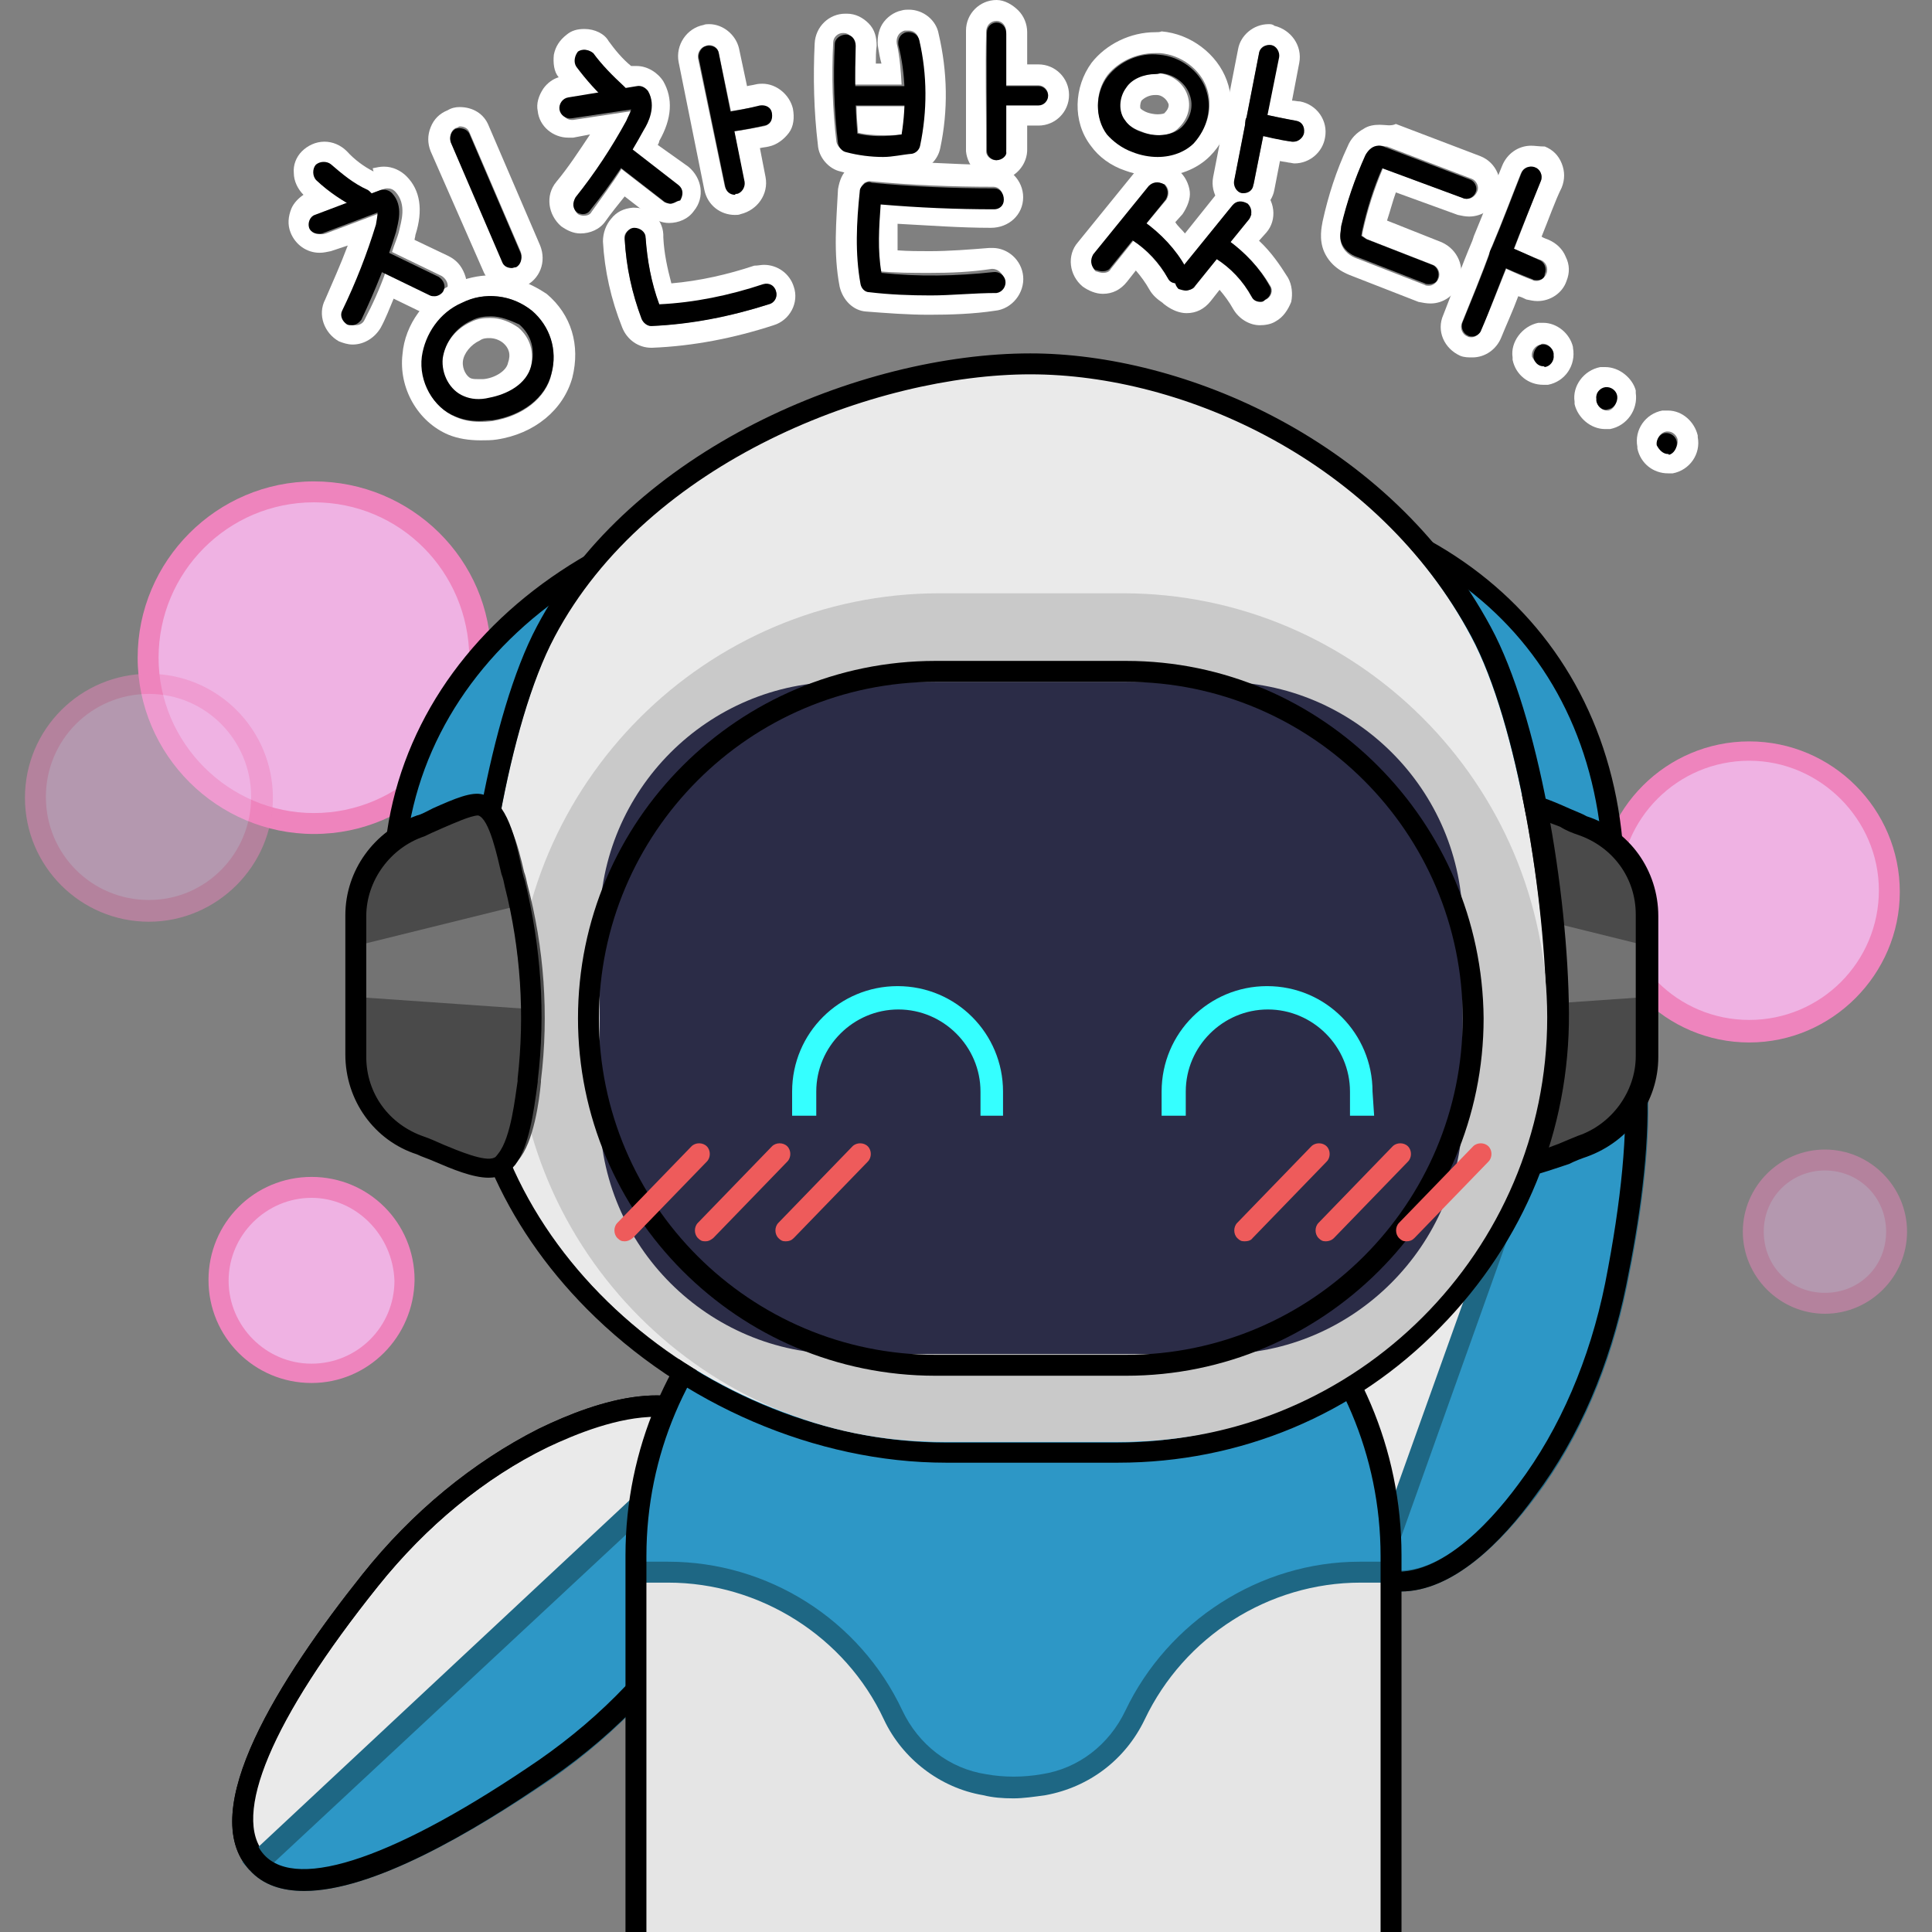 <?xml version="1.0" encoding="utf-8"?>
<!-- Generator: Adobe Illustrator 26.5.0, SVG Export Plug-In . SVG Version: 6.00 Build 0)  -->
<svg version="1.1" id="레이어_5" xmlns="http://www.w3.org/2000/svg" xmlns:xlink="http://www.w3.org/1999/xlink" x="0px"
	 y="0px" viewBox="0 0 240 240" style="enable-background:new 0 0 240 240;" xml:space="preserve">
<rect x="0" y="0" width="240" height="240" fill="#808080" stroke="none"/>
<g>
	<defs>
		<rect id="SVGID_1_" width="240" height="240"/>
	</defs>
	<clipPath id="SVGID_00000071517592728854086150000006813171279952632239_">
		<use xlink:href="#SVGID_1_"  style="overflow:visible;"/>
	</clipPath>
	<g style="clip-path:url(#SVGID_00000071517592728854086150000006813171279952632239_);">
		<g>
			<circle style="fill:#EFB2E3;" cx="39" cy="81.6" r="20.6"/>
			<path style="fill:#EE84BD;" d="M39,103.6c-12,0-21.9-9.8-21.9-21.9c0-12,9.8-21.9,21.9-21.9S61,69.5,61,81.6
				C60.8,93.8,51.1,103.6,39,103.6z M39,62.4c-10.7,0-19.3,8.7-19.3,19.3s8.7,19.3,19.3,19.3s19.3-8.7,19.3-19.3
				C58.2,71,49.7,62.4,39,62.4z"/>
		</g>
		<g style="opacity:0.47;">
			<circle style="fill:#EFB2E3;" cx="18.5" cy="99" r="14.1"/>
			<path style="fill:#EE84BD;" d="M18.5,114.5c-8.5,0-15.4-6.9-15.4-15.4c0-8.5,6.9-15.4,15.4-15.4c8.5,0,15.4,6.9,15.4,15.4
				S26.9,114.5,18.5,114.5z M18.5,86.2c-7.1,0-12.8,5.7-12.8,12.8c0,7.1,5.7,12.8,12.8,12.8S31.2,106,31.2,99
				C31.2,91.9,25.5,86.2,18.5,86.2z"/>
		</g>
		<g>
			<circle style="fill:#EFB2E3;" cx="38.7" cy="158.9" r="11.5"/>
			<path style="fill:#EE84BD;" d="M38.7,171.8c-7.1,0-12.8-5.7-12.8-12.8s5.7-12.8,12.8-12.8s12.8,5.7,12.8,12.8
				C51.4,166.1,45.7,171.8,38.7,171.8z M38.7,148.8c-5.6,0-10.3,4.6-10.3,10.3c0,5.6,4.6,10.3,10.3,10.3s10.3-4.6,10.3-10.3
				C48.8,153.4,44.2,148.8,38.7,148.8z"/>
		</g>
	</g>
	<g style="clip-path:url(#SVGID_00000071517592728854086150000006813171279952632239_);">
		<g>
			<path style="fill:#EAEAEA;" d="M197.2,121.9L197.2,121.9L197.2,121.9c-8.9-3.2-20.6,15.5-26.5,26.8c-4.5,8.3-7.2,17.5-7.7,26.8
				c-0.4,9,1.1,18.1,7.8,20.4"/>
			<path d="M170.4,197.1c-7.8-2.8-9-13.4-8.7-21.7c0.4-9,3.1-18.6,7.8-27.3c7.7-14.4,18.7-30.7,28.1-27.4l-0.9,2.5
				c-5.8-2.1-15,7.4-24.9,26.1c-4.5,8.4-7.1,17.5-7.6,26.3c-0.2,6.1,0.2,16.7,6.9,19.2L170.4,197.1z"/>
		</g>
		<g>
			<path style="fill:#2D97C6;" d="M189.8,185c-5.3,7.3-12.4,13.3-19,10.9l26.5-74l0,0c8.9,3.2,6.1,25,3.6,37.5
				C199,168.7,195.4,177.7,189.8,185z"/>
			<path style="fill:#1E6784;" d="M174,197.7c-1.1,0-2.4-0.2-3.5-0.6l-1.2-0.5l27.3-76.3l1.2,0.5c9.4,3.3,7.6,23,4.3,39
				c-2,9.8-5.8,18.8-11.3,26.1C186.6,191.5,180.5,197.7,174,197.7z M172.6,195c6.3,1.1,12.8-6.2,16.2-10.8l0,0
				c5.2-6.9,8.9-15.6,10.8-25c3.8-19.3,3.2-32.1-1.6-35.4L172.6,195z"/>
		</g>
		<path d="M174,197.7c-1.1,0-2.4-0.2-3.5-0.6c-7.8-2.8-9-13.4-8.7-21.7c0.4-9,3.1-18.5,7.8-27.3c7.7-14.4,18.7-30.7,28.1-27.4
			c9.4,3.3,7.6,23,4.3,39c-2,9.8-5.8,18.8-11.3,26.1C186.6,191.5,180.5,197.7,174,197.7z M195.1,122.9c-5.8,0-14.2,9.4-23.3,26.4
			c-4.5,8.4-7.1,17.5-7.6,26.3c-0.2,6.1,0.2,16.7,6.9,19.2c6.7,2.4,13.9-5.5,17.5-10.4l0,0c5.2-6.9,8.9-15.6,10.8-25
			c4.1-20.8,3.1-33.9-2.7-36.1C196.4,123,195.8,122.9,195.1,122.9z"/>
	</g>
	<g style="clip-path:url(#SVGID_00000071517592728854086150000006813171279952632239_);">
		<g>
			<path style="fill:#EAEAEA;" d="M32,231.4L32,231.4L32,231.4c-6.4-6.9,6.1-25,14-34.9c5.8-7.3,13.3-13.6,21.6-17.7
				c8.1-4,17.1-6.1,21.8-1"/>
			<path d="M31,232.3c-6.8-7.3,3.8-23.9,14-36.7c6.2-7.8,13.8-14,21.9-18.1c7.6-3.7,17.7-6.8,23.4-0.7l-1.9,1.7
				c-4.8-5.2-14.9-1.5-20.3,1.2c-7.8,3.8-15.1,9.8-21.1,17.3c-13.3,16.6-18.3,28.7-14.1,33.3L31,232.3z"/>
		</g>
		<g>
			<path style="fill:#2D97C6;" d="M86.9,199.6c4.5-7.8,7.2-16.6,2.5-21.7L32,231.4l0,0c6.4,6.9,25.4-4.3,35.8-11.6
				C75.6,214.5,82.3,207.5,86.9,199.6z"/>
			<path style="fill:#1E6784;" d="M37.8,234.9c-2.7,0-5.1-0.7-6.8-2.6l-0.9-1L89.3,176l0.9,1c5.7,6.1,1.9,16-2.2,23.3l0,0
				c-4.6,7.9-11.3,15-19.5,20.7C58.5,227.8,46.2,234.9,37.8,234.9z M34,231.4c5,3.1,17-1.5,33.2-12.6c7.9-5.5,14.4-12.3,18.7-19.8
				c2.8-5,6.9-13.9,3.5-19.2L34,231.4z"/>
		</g>
		<path d="M37.8,234.9c-2.7,0-5.1-0.7-6.8-2.6c-6.8-7.3,3.8-23.9,14-36.7c6.2-7.8,13.8-14,21.9-18.1c7.6-3.7,17.7-6.8,23.4-0.7
			c5.7,6.1,1.9,16-2.2,23.3l0,0c-4.6,7.9-11.3,15-19.5,20.7C58.5,227.8,46.2,234.9,37.8,234.9z M81.5,176c-4.7,0-9.9,2.1-13.5,3.8
			c-7.8,3.8-15.1,9.8-21.1,17.3c-13.3,16.6-18.3,28.7-14.1,33.3c4.2,4.6,16.7,0.2,34.2-11.8c7.9-5.5,14.4-12.3,18.7-19.8l0,0
			c3.1-5.3,7.4-15,2.6-20.2C86.6,176.8,84.1,176,81.5,176z"/>
	</g>
	<g style="clip-path:url(#SVGID_00000071517592728854086150000006813171279952632239_);">
		<g>
			<path style="fill:#4A4A4A;" d="M84.1,260.2l2,23.8c0,4.8,17.8,12.3,39.8,12.3s39.8-7.4,39.8-12.3l2-23.8H84.1z"/>
			<path d="M125.9,297.6c-18.5,0-41.1-6.3-41.1-13.5l-2-25.1H169l-2.1,25.1C166.9,291.3,144.3,297.6,125.9,297.6z M85.5,261.5
				l1.9,22.4c0,3.2,15.4,11,38.5,11s38.5-7.8,38.5-11l1.9-22.5H85.5V261.5z"/>
		</g>
		<g>
			<path style="fill:#E5E5E5;" d="M78.9,257.3v0.1v0.1v0.1c0,8.5,14.5,20.4,46.8,20.4c34.2,0,47-12.5,47-20.4v-0.1v-0.1v-0.1v-64.2
				c0-25.9-21.1-47-46.8-47s-47,21.1-47,47V257.3z"/>
			<path style="fill:#2D97C6;" d="M78.8,195.9h4.1c11.9,0,22.8,6.9,27.9,17.7c2.1,4.6,6.4,7.8,11.4,8.7c1.2,0.2,2.5,0.4,3.7,0.4
				c1.2,0,2.5-0.1,3.7-0.4c5-0.9,9.2-4.1,11.4-8.7c5.1-10.8,16-17.7,27.9-17.7h4.1c0,0,0.9-44.6-42.9-49.7c0,0-37.5-3.3-49.3,34.1
				C80.8,180.3,78.2,188.7,78.8,195.9z"/>
			<path style="fill:#1E6784;" d="M125.9,223.4c-1.4,0-2.6-0.1-3.8-0.4c-5.3-0.9-10-4.5-12.3-9.4c-4.8-10.3-15.4-17-26.8-17h-4.1
				V194H83c12.4,0,23.8,7.2,29.1,18.5c2,4.2,5.8,7.2,10.4,7.9c2.2,0.4,4.6,0.4,6.9,0c4.6-0.7,8.4-3.7,10.4-7.9
				c5.3-11.1,16.7-18.5,29.1-18.5h4.1v2.6H169c-11.4,0-21.9,6.7-26.8,17c-2.4,5-6.9,8.4-12.3,9.4
				C128.5,223.2,127.1,223.4,125.9,223.4z"/>
			<path d="M125.9,279.5c-35.1,0-48.2-13.4-48.2-21.8v-64.5c0-26.5,21.6-48.2,48.2-48.2c26.5,0,48.2,21.6,48.2,48.2v64.5
				c0,5.1-4.2,10.4-11.3,14.4C156.6,275.4,145.3,279.5,125.9,279.5z M80.3,257.1L80.3,257.1v0.4v0.2c0,4.2,4,8.8,10.7,12.3
				c5.9,3.1,16.8,6.9,34.9,6.9c18.8,0,29.7-3.8,35.7-7.1c7.3-4.1,9.9-8.9,9.9-12v-0.2v-0.1l0,0v-64.2c0-25.1-20.4-45.6-45.6-45.6
				s-45.6,20.4-45.6,45.6V257.1z"/>
		</g>
	</g>
	<g style="clip-path:url(#SVGID_00000071517592728854086150000006813171279952632239_);">
		<g>
			<circle style="fill:#EFB2E3;" cx="217.3" cy="110.6" r="17.5"/>
			<path style="fill:#EE84BD;" d="M217.3,129.5c-10.3,0-18.7-8.4-18.7-18.7c0-10.3,8.4-18.7,18.7-18.7c10.3,0,18.7,8.4,18.7,18.7
				C236,121,227.6,129.5,217.3,129.5z M217.3,94.5c-8.9,0-16.1,7.2-16.1,16.1s7.2,16.1,16.1,16.1s16.1-7.2,16.1-16.1
				C233.4,101.8,226.1,94.5,217.3,94.5z"/>
		</g>
		<g style="opacity:0.47;">
			<circle style="fill:#EFB2E3;" cx="226.7" cy="153" r="8.8"/>
			<path style="fill:#EE84BD;" d="M226.7,163.2c-5.6,0-10.2-4.6-10.2-10.2s4.6-10.2,10.2-10.2s10.2,4.6,10.2,10.2
				S232.3,163.2,226.7,163.2z M226.7,145.4c-4.2,0-7.6,3.3-7.6,7.6s3.3,7.6,7.6,7.6s7.6-3.3,7.6-7.6S230.9,145.4,226.7,145.4z"/>
		</g>
	</g>
	<g style="clip-path:url(#SVGID_00000071517592728854086150000006813171279952632239_);">
		<path style="fill:#2D97C6;" d="M48.9,109.9c0-29,27.5-48.8,60.3-48.8h37.4c32.8,0,53.8,19.7,53.8,48.8"/>
		<path d="M201.8,109.9h-2.6c0-28.9-20.6-47.4-52.5-47.4h-37.4c-33.7,0-59.1,20.4-59.1,47.4h-2.6c0-28.5,26.5-50.1,61.7-50.1h37.4
			C179.7,59.8,201.8,79.9,201.8,109.9z"/>
	</g>
	<g style="clip-path:url(#SVGID_00000071517592728854086150000006813171279952632239_);">
		<path style="fill:#4A4A4A;" d="M188.4,100c1.2,0,3.6,1,5.3,1.7c0.9,0.4,1.7,0.7,2.2,0.9c5.2,1.6,8.5,6.1,8.5,11.1v17.5
			c0,5.1-3.5,9.5-8.5,11.1c-0.7,0.2-1.6,0.5-2.5,0.9c-2.6,1-6.2,2.5-7.9,1.6c-0.4-0.1-0.7-0.5-1-0.7l0,0c-1.9-2.2-2.6-7.4-2.8-9.7
			v-0.2c-1-8.2-0.4-16.4,1.7-24.4c0.1-0.4,0.2-1,0.4-1.5c0.7-3.1,1.9-7.7,4.2-8.3C188.1,100,188.2,100,188.4,100z"/>
		<polygon style="fill:#737373;" points="203.8,117.3 185.2,112.7 183.7,125.3 203.8,123.9 		"/>
		<path d="M188.2,146.3c-0.6,0-1.2-0.1-1.9-0.4c-0.5-0.2-1-0.6-1.4-1.1c-1.7-2.2-2.5-6.4-2.8-10.3v-0.2c-1-8.3-0.4-16.6,1.6-24.8
			c0.1-0.4,0.2-0.9,0.4-1.5c0.7-3.6,1.9-8.4,4.8-9.2c1.4-0.4,3.5,0.5,6.2,1.7c0.9,0.4,1.5,0.6,2,0.9c5.3,1.7,8.9,6.7,8.9,12.4v17.5
			c0,5.6-3.6,10.5-8.9,12.4c-0.6,0.2-1.4,0.5-2.2,0.9C192.7,145.3,190.2,146.3,188.2,146.3z M189.4,101.3L189.4,101.3
			c-1.5,0.4-2.5,5.2-3,7.3c-0.1,0.6-0.2,1.1-0.4,1.5c-2,7.9-2.5,15.9-1.6,23.9v0.2c0.2,2,0.7,7.1,2.4,9c0.2,0.2,0.4,0.4,0.5,0.5
			c1.1,0.5,4.6-1,6.3-1.6c0.9-0.4,1.7-0.7,2.4-1c4.2-1.4,7.2-5.5,7.2-9.9v-17.6c0-4.5-2.8-8.4-7.2-9.9c-0.6-0.2-1.4-0.5-2.2-1
			C192.7,102.3,190.3,101.3,189.4,101.3z"/>
	</g>
	<g style="clip-path:url(#SVGID_00000071517592728854086150000006813171279952632239_);">
		<path style="fill:#EAEAEA;" d="M182.7,79c-11.5-21.8-35.7-32.6-54.8-32.6S80.4,57.2,68.9,79c-5.8,10.9-9.2,33-9.3,46.8
			c-0.4,29.4,28.5,53.3,57.9,53.3h10.7l0,0h10.7c29.4,0,53.8-24,53.4-53.3C191.9,112,188.6,89.9,182.7,79z"/>
		<path d="M128,46.5c19.1,0,43.1,10.8,54.8,32.6c5.8,10.9,9.2,33,9.3,46.8c0.4,29.4-24.2,53.3-53.4,53.3H128h-10.5
			c-29.4,0-58.1-24-57.9-53.3c0.1-13.9,3.5-35.9,9.3-46.8C80.5,57.2,108.9,46.5,128,46.5 M128,43.9c-21.1,0-49.7,11.9-61.3,33.9
			c-5.8,10.9-9.4,33-9.7,47.9c-0.1,13.4,5.5,26.4,15.9,36.9c11.8,11.9,28.5,19.1,44.6,19.1h10.7h10.7c15.1,0,29.4-5.9,40-16.8
			c10.5-10.7,16.1-24.5,16-39.1c-0.1-15-3.8-37-9.7-47.9C172.6,54.5,146.8,43.9,128,43.9L128,43.9z"/>
	</g>
	<g style="clip-path:url(#SVGID_00000071517592728854086150000006813171279952632239_);">
		<g>
			<path style="fill:#FFFFFF;" d="M40.3,20.2c0.4,0,0.6,0.1,0.9,0.4c1.4,1.2,2.8,2.4,4.6,3.2c0.1,0.1,0.2,0.1,0.4,0.2l1.4-0.5
				c0.1,0,0.2-0.1,0.5-0.1c0.4,0,0.7,0.1,1,0.4c1.5,1.6,0.7,3.8,0.5,4.8c-0.2,0.9-0.6,1.7-0.9,2.7l6.2,3c0.6,0.4,0.9,1.1,0.6,1.7
				c-0.2,0.5-0.7,0.7-1.1,0.7c-0.2,0-0.4,0-0.6-0.1l-5.9-2.8c-0.7,2-1.6,4-2.6,5.9c-0.2,0.5-0.7,0.7-1.1,0.7c-0.2,0-0.4,0-0.6-0.1
				c-0.6-0.4-0.9-1.1-0.6-1.7c1.7-3.5,3.1-7.1,4.2-10.7c0.1-0.6,0.2-1.1,0.2-1.5l-6.9,2.6c-0.1,0-0.2,0.1-0.5,0.1
				c-0.5,0-1-0.4-1.2-0.9c-0.2-0.6,0.1-1.4,0.7-1.6l3.7-1.4c-1.2-0.7-2.5-1.6-3.6-2.6c-0.5-0.5-0.5-1.4-0.1-1.9
				C39.5,20.3,39.9,20.2,40.3,20.2 M40.3,17.6L40.3,17.6c-1.1,0-2.1,0.5-2.8,1.2s-1.1,1.7-1,2.7c0,1,0.5,2,1.2,2.7l0,0
				c-0.6,0.4-1.2,1-1.5,1.7c-0.4,1-0.5,2-0.1,3c0.6,1.5,2,2.5,3.6,2.5c0.5,0,0.9-0.1,1.4-0.2l2.1-0.7c-0.9,2.4-1.9,4.6-2.8,6.7
				c-1,1.9-0.1,4.2,1.7,5.2c0.5,0.2,1.1,0.4,1.7,0.4c1.5,0,2.8-0.9,3.5-2.1c0.6-1.1,1.1-2.4,1.6-3.6l3.5,1.7
				c0.5,0.2,1.1,0.4,1.7,0.4c1.5,0,2.8-0.9,3.5-2.2c0.5-1,0.5-2,0.1-3c-0.4-1-1-1.7-2-2.2l-4.2-2c0-0.2,0.1-0.4,0.1-0.6
				c1-3.1,0.6-5.6-1.1-7.3c-0.7-0.7-1.7-1.2-2.8-1.2c-0.5,0-0.9,0.1-1.4,0.2l0.1,0.4c-1.2-0.6-2.4-1.5-3.3-2.5
				C42.3,18,41.3,17.6,40.3,17.6L40.3,17.6z"/>
			<path style="fill:#FFFFFF;" d="M57.1,15.7c0.5,0,1,0.2,1.2,0.7l6.4,14.9c0.2,0.6,0,1.4-0.6,1.7c-0.1,0.1-0.4,0.1-0.5,0.1
				c-0.5,0-1-0.2-1.2-0.7L56,17.6c-0.2-0.6,0-1.4,0.6-1.7C56.8,15.9,57,15.7,57.1,15.7 M57.1,13.3c-0.5,0-1,0.1-1.5,0.4
				c-1,0.4-1.7,1.1-2.1,2.1c-0.4,1-0.4,2,0,3L60,33.6c0.6,1.5,2,2.4,3.6,2.4c0.5,0,1.1-0.1,1.5-0.4c2-0.9,2.8-3.1,2-5.1l-6.4-14.9
				C60.1,14.1,58.7,13.3,57.1,13.3L57.1,13.3z"/>
			<path style="fill:#FFFFFF;" d="M72.6,6.2c0.4,0,0.9,0.2,1.1,0.5c1.1,1.5,2.4,2.8,3.8,4.1c0.1,0.1,0.1,0.2,0.2,0.2l1.4-0.2
				c0.1,0,0.1,0,0.2,0c0.5,0,0.9,0.2,1.1,0.6c1.1,1.9,0,4-0.5,4.8s-0.9,1.6-1.4,2.5l5.5,4.2c0.6,0.5,0.6,1.2,0.2,1.9
				c-0.2,0.4-0.6,0.5-1,0.5c-0.2,0-0.5-0.1-0.7-0.2l-5.3-4.1c-1.2,1.9-2.5,3.6-3.7,5.3c-0.2,0.4-0.6,0.5-1,0.5
				c-0.2,0-0.6-0.1-0.7-0.2c-0.6-0.5-0.6-1.2-0.2-1.9c2.4-3,4.5-6.2,6.3-9.5c0.2-0.5,0.5-1,0.6-1.4l-7.3,1.1c-0.1,0-0.1,0-0.2,0
				c-0.6,0-1.1-0.5-1.2-1.1c-0.1-0.7,0.4-1.4,1.1-1.5l4-0.6c-1.1-1-2.1-2.1-3-3.3c-0.4-0.6-0.2-1.4,0.2-1.9
				C72.1,6.3,72.4,6.2,72.6,6.2 M72.6,3.6L72.6,3.6c-0.9,0-1.6,0.2-2.2,0.7C69.5,5,69,5.8,68.8,6.8c-0.1,1,0,2.1,0.6,2.8l0,0
				c-0.7,0.2-1.4,0.7-1.9,1.4c-0.6,0.9-0.9,1.9-0.7,2.8c0.2,1.9,1.9,3.3,3.8,3.3c0.2,0,0.4,0,0.6,0l2.1-0.4
				c-1.4,2.1-2.7,4.1-4.2,5.9c-1.4,1.7-1,4.1,0.6,5.5c0.7,0.5,1.5,0.9,2.4,0.9c1.2,0,2.4-0.5,3.1-1.5c0.7-1,1.6-2.1,2.4-3.1l3.1,2.4
				c0.6,0.5,1.5,0.9,2.4,0.9c1.2,0,2.4-0.5,3.1-1.5c1.4-1.7,1-4.1-0.7-5.5L81.7,18c0.1-0.1,0.2-0.4,0.2-0.5c1.6-2.8,1.7-5.3,0.5-7.4
				c-0.7-1.1-2-1.9-3.3-1.9l0,0c-0.2,0-0.4,0-0.6,0h-0.1c-1.1-0.9-2-2-2.8-3.1C75.1,4.2,73.9,3.6,72.6,3.6L72.6,3.6L72.6,3.6z"/>
			<path style="fill:#FFFFFF;" d="M88.1,5.6c0.6,0,1.1,0.4,1.2,1l1.5,7.2c1.2-0.2,2.4-0.4,3.6-0.6c0.1,0,0.1,0,0.2,0
				c0.6,0,1.1,0.4,1.2,1c0.1,0.7-0.2,1.4-1,1.5c-1.2,0.2-2.4,0.5-3.6,0.6l1.2,6.2c0.1,0.7-0.4,1.4-1,1.5c-0.1,0-0.1,0-0.2,0
				c-0.6,0-1.1-0.4-1.2-1L86.7,7.2c-0.1-0.7,0.4-1.4,1-1.5C87.9,5.6,88,5.6,88.1,5.6 M88.1,3c-0.2,0-0.5,0-0.7,0.1
				c-2.1,0.4-3.5,2.5-3.1,4.6l3.2,15.9c0.4,1.9,2,3.1,3.8,3.1c0.2,0,0.5,0,0.7-0.1c2.1-0.5,3.5-2.5,3.1-4.6l-0.7-3.6
				c0.4-0.1,0.7-0.1,1.1-0.2c1-0.2,1.9-0.9,2.5-1.7s0.7-1.9,0.5-3c-0.4-1.7-2-3.1-3.8-3.1c-0.2,0-0.5,0-0.9,0.1
				c-0.4,0.1-0.6,0.1-1,0.2l-1-4.7C91.4,4.3,89.8,3,88.1,3L88.1,3z"/>
			<path style="fill:#FFFFFF;" d="M61,36.8c1.9,0,3.6,0.6,5.1,1.9c2.2,1.9,3.2,4.8,2.4,7.8c-0.7,3-3.6,5.2-7.3,5.8
				c-0.6,0.1-1.1,0.1-1.6,0.1c-1.1,0-2.1-0.2-3-0.6c-2.7-1.1-4.5-4.3-4.1-7.4c0.4-2.8,2.2-5.5,5-6.7C58.5,37,59.7,36.8,61,36.8
				 M59.5,49.7c0.4,0,0.7,0,1.2-0.1c2.1-0.4,4.6-1.6,5.2-3.8c0.5-2,0-3.8-1.5-5.1c-1-0.7-2.2-1.2-3.5-1.2c-0.9,0-1.6,0.1-2.4,0.5
				l0,0c-2,0.9-3.3,2.7-3.6,4.7c-0.2,2,0.9,4,2.6,4.7C58.1,49.6,58.7,49.7,59.5,49.7 M61,34.2c-1.6,0-3.2,0.4-4.6,1
				c-3.6,1.7-6.1,5.1-6.4,8.8c-0.5,4.2,1.9,8.4,5.7,10c1.2,0.5,2.6,0.7,4,0.7c0.6,0,1.4,0,2-0.1c4.7-0.7,8.3-3.7,9.4-7.7
				c1-4-0.1-7.8-3.2-10.4C65.8,35.1,63.4,34.2,61,34.2L61,34.2z M59.5,47.1c-0.4,0-0.7,0-1-0.1c-0.5-0.2-1.1-1.1-1-2.1
				c0.1-1,1-2.1,2.1-2.6C60,42,60.5,42,60.8,42c0.6,0,1.2,0.2,1.7,0.6c0.7,0.6,1,1.4,0.6,2.5c-0.2,1-1.7,1.9-3.1,2
				C60.1,47.1,59.7,47.1,59.5,47.1L59.5,47.1z"/>
			<path style="fill:#FFFFFF;" d="M143.5,6.6c0.2,0,0.4,0,0.6,0c2.6,0.2,5,2,5.8,4.3s0.2,4.8-1.5,6.7c-1.1,1.1-2.8,1.7-4.6,1.7
				c-1,0-2.1-0.2-3.1-0.6c-1.4-0.5-2.5-1.4-3.2-2.2c-1.5-2-1.5-5.1,0.1-7.2C139,7.6,141.2,6.6,143.5,6.6 M143.8,16.8
				c1,0,2-0.2,2.7-1c1.1-1.1,1.5-2.6,1-4c-0.5-1.5-2-2.6-3.6-2.7l0,0c-0.1,0-0.2,0-0.4,0c-1.5,0-3,0.6-3.7,1.7c-0.9,1.2-1,3-0.1,4.1
				c0.4,0.6,1.1,1.1,2,1.4C142.4,16.6,143.1,16.8,143.8,16.8 M143.5,4c-3.1,0-6.1,1.5-7.9,3.8c-2.2,3-2.4,7.3-0.1,10.3
				c1,1.4,2.5,2.5,4.3,3.1c1.4,0.5,2.7,0.7,4.1,0.7c2.5,0,4.8-0.9,6.4-2.5c2.5-2.5,3.3-6.1,2.1-9.4s-4.5-5.8-8.1-6.1
				C144.1,4,143.8,4,143.5,4L143.5,4z M143.8,14.2c-0.4,0-0.9-0.1-1.2-0.2c-0.6-0.2-0.9-0.5-0.9-0.5c-0.1-0.1-0.1-0.6,0.1-1
				c0.4-0.4,1-0.7,1.7-0.7c0.1,0,0.1,0,0.2,0c0.6,0,1.2,0.5,1.4,1c0.1,0.1,0.2,0.6-0.4,1.2C144.7,14.1,144.3,14.2,143.8,14.2
				L143.8,14.2z"/>
			<path style="fill:#FFFFFF;" d="M157.6,5.6c0.1,0,0.1,0,0.2,0c0.7,0.1,1.1,0.9,1,1.5l-1.4,7.2c1.1,0.2,2.4,0.5,3.5,0.7
				c0.7,0.1,1.1,0.7,1,1.5c-0.1,0.6-0.6,1.1-1.2,1.1c-0.1,0-0.1,0-0.2,0c-1.2-0.2-2.4-0.5-3.6-0.7l-1.2,6.2c-0.1,0.6-0.6,1-1.2,1
				c-0.1,0-0.1,0-0.2,0c-0.7-0.1-1.1-0.9-1-1.5l3.1-15.9C156.5,5.9,157,5.6,157.6,5.6 M157.6,3c-1.9,0-3.5,1.4-3.8,3.1l-3.1,15.9
				c-0.4,2.1,1,4.1,3.1,4.6c0.2,0,0.5,0.1,0.7,0.1c1.9,0,3.5-1.4,3.8-3.1l0.7-3.6c0.4,0.1,0.7,0.1,1.1,0.2c0.2,0,0.5,0.1,0.7,0.1
				c1.9,0,3.5-1.4,3.8-3.2c0.4-2.1-1-4.1-3.1-4.5c-0.4,0-0.6-0.1-1-0.1l0.9-4.7c0.4-2.1-1-4.1-3.1-4.6C158.1,3,157.8,3,157.6,3
				L157.6,3z"/>
			<path style="fill:#FFFFFF;" d="M190.2,20.7c0.1,0,0.4,0,0.5,0.1c0.6,0.2,1,1,0.7,1.7c-1,2.4-2.1,5.3-3.3,8.4
				c1.1,0.5,2.2,1,3.3,1.4c0.6,0.2,1,1,0.7,1.7c-0.2,0.5-0.7,0.9-1.2,0.9c-0.1,0-0.4,0-0.5-0.1c-1.1-0.4-2.2-0.9-3.3-1.4
				c-1.1,2.8-2.2,5.5-3.1,7.6c-0.2,0.5-0.7,0.9-1.2,0.9c-0.1,0-0.4,0-0.5-0.1c-0.6-0.2-1-1-0.7-1.7c1-2.5,2.4-5.8,3.6-9.2
				c1.4-3.3,2.7-6.8,3.7-9.3C189.2,20.9,189.7,20.7,190.2,20.7 M190.2,18.1L190.2,18.1c-1.6,0-3,1-3.6,2.5c-1,2.4-2.2,5.6-3.5,8.7
				l-0.2,0.6c-1.4,3.3-2.6,6.7-3.6,9.2c-0.9,2,0.1,4.2,2.1,5.1c0.5,0.2,1,0.2,1.5,0.2c1.6,0,3-1,3.6-2.5s1.4-3.2,2.1-5.1
				c0.4,0.1,0.6,0.2,1,0.4c0.5,0.1,0.9,0.2,1.4,0.2c1.6,0,3.1-1,3.6-2.5c0.4-1,0.4-2-0.1-3c-0.4-1-1.2-1.7-2.1-2.1
				c-0.2-0.1-0.6-0.2-0.9-0.4c0.9-2.2,1.7-4.5,2.5-6.1c0.4-1,0.4-2,0-3c-0.4-1-1.1-1.7-2.1-2.1C191.2,18.2,190.7,18.1,190.2,18.1
				L190.2,18.1L190.2,18.1z"/>
			<path style="fill:#FFFFFF;" d="M78.8,28.4c0.6,0,1.2,0.5,1.4,1.2c0.2,2.8,0.7,5.6,1.7,8.3c4.3-0.2,8.7-1.1,12.9-2.5
				c0.1,0,0.2-0.1,0.4-0.1c0.5,0,1.1,0.4,1.2,0.9c0.2,0.6-0.1,1.4-0.9,1.6c-4.7,1.5-9.5,2.4-14.5,2.7c0,0,0,0-0.1,0
				c-0.5,0-1-0.4-1.2-0.9c-1.2-3.2-1.9-6.4-2.1-9.9C77.4,29,78.1,28.4,78.8,28.4L78.8,28.4 M78.8,25.8L78.8,25.8h-0.2
				c-1.1,0.1-2,0.5-2.7,1.4c-0.6,0.7-1,1.7-1,2.8c0.2,3.6,1,7.2,2.4,10.7c0.6,1.5,2,2.5,3.6,2.5H81c5.1-0.2,10.2-1.2,15.1-2.8
				c2-0.6,3.2-2.8,2.5-4.8c-0.5-1.6-2-2.7-3.7-2.7c-0.4,0-0.7,0.1-1.2,0.1c-3.3,1.1-6.8,1.9-10.3,2.2c-0.5-1.9-0.9-3.7-1-5.7
				C82.5,27.4,80.9,25.8,78.8,25.8L78.8,25.8z"/>
			<path style="fill:#FFFFFF;" d="M112.9,3.8c0.6,0,1.1,0.4,1.2,1c1,4.3,1,8.8,0.1,13.1c-0.1,0.5-0.5,0.9-1,1
				c-1.2,0.2-2.5,0.4-3.7,0.4c-1.5,0-3.1-0.2-4.6-0.6c-0.5-0.1-0.9-0.6-1-1.1c-0.5-4.1-0.6-8.2-0.4-12.3c0-0.7,0.6-1.2,1.2-1.2
				c0,0,0,0,0.1,0c0.7,0,1.2,0.6,1.2,1.4c-0.1,1.6-0.1,3.2-0.1,5h6.1c-0.1-1.7-0.2-3.3-0.6-5.1c-0.1-0.7,0.2-1.4,1-1.6
				C112.8,3.8,112.9,3.8,112.9,3.8 M109.7,16.8c0.7,0,1.6,0,2.4-0.1c0.2-1.1,0.2-2.4,0.4-3.5h-6.1c0,1.1,0.1,2.2,0.2,3.3
				C107.5,16.7,108.5,16.8,109.7,16.8 M112.9,1.2c-0.2,0-0.6,0-0.9,0.1c-1,0.2-1.9,0.9-2.4,1.7s-0.7,2-0.5,3
				c0.1,0.6,0.2,1.2,0.4,1.9h-0.7c0-0.7,0-1.5,0.1-2.2c0-1-0.2-2-1-2.8c-0.7-0.7-1.6-1.2-2.7-1.2c0,0-0.1,0-0.2,0
				c-2,0-3.7,1.6-3.8,3.7c-0.2,4.2-0.1,8.4,0.4,12.6c0.1,1.6,1.4,3,2.8,3.3c1.7,0.5,3.5,0.6,5.2,0.6c1.5,0,2.8-0.1,4.2-0.5
				c1.5-0.4,2.7-1.5,3-3c1-4.7,0.9-9.5-0.2-14.2C116.3,2.5,114.7,1.2,112.9,1.2L112.9,1.2z"/>
			<path style="fill:#FFFFFF;" d="M123.8,2.6c0.7,0,1.2,0.6,1.2,1.4c0,2.2,0,4.3,0,6.6h4c0.7,0,1.2,0.6,1.2,1.2
				c0,0.7-0.6,1.2-1.2,1.2h-4c0,1.9,0,3.7,0,5.5c0,0.7-0.5,1.2-1.2,1.4c0,0,0,0-0.1,0c-0.6,0-1.2-0.5-1.2-1.1v-0.5
				c0-0.1,0-0.2,0-0.4c0-4.6-0.1-9.3,0-13.9C122.5,3.2,123,2.6,123.8,2.6L123.8,2.6 M123.8,0L123.8,0c-2.1,0-3.8,1.7-3.8,3.8
				c0,4.6,0,9.2,0,13.6c0,0.2,0,0.6,0,0.9v0.5c0.2,2,1.9,3.6,3.8,3.6h0.2c2-0.1,3.7-1.9,3.6-4c0-1,0-2,0-2.8h1.4
				c2.1,0,3.8-1.7,3.8-3.8s-1.7-3.8-3.8-3.8h-1.4c0-1.4,0-2.6,0-4c0-1-0.4-2-1.1-2.7S124.8,0,123.8,0L123.8,0L123.8,0z"/>
			<path style="fill:#FFFFFF;" d="M108,22.5C108,22.5,108.2,22.5,108,22.5c5.1,0.5,10.3,0.7,15.4,0.7c0.7,0,1.2,0.6,1.2,1.4
				s-0.5,1.2-1.4,1.2c-4.7,0-9.4-0.2-14.1-0.6c-0.2,2.8-0.4,5.7,0.1,8.5c2.1,0.2,4.2,0.2,6.3,0.2c2.6,0,5.1-0.1,7.7-0.5h0.1
				c0.6,0,1.2,0.5,1.4,1.1c0.1,0.7-0.4,1.4-1.1,1.5c-2.6,0.2-5.3,0.5-7.9,0.5c-2.5,0-5.1-0.1-7.6-0.4c-0.6,0-1-0.5-1.1-1
				c-0.7-3.8-0.5-7.7-0.1-11.5c0-0.4,0.2-0.6,0.5-0.9C107.4,22.7,107.8,22.5,108,22.5 M108,19.9L108,19.9c-0.9,0-1.9,0.4-2.5,0.9
				c-0.9,0.7-1.2,1.6-1.4,2.7c-0.2,4-0.6,7.9,0.2,12.1c0.4,1.7,1.7,3,3.3,3.1c2.6,0.2,5.2,0.4,7.8,0.4c2.7,0,5.6-0.1,8.2-0.5
				c2.1-0.2,3.7-2.2,3.5-4.3c-0.2-2-1.9-3.5-3.8-3.5c-0.1,0-0.2,0-0.4,0c-2.5,0.2-5,0.4-7.4,0.4c-1.4,0-2.6,0-4-0.1
				c0-1.1,0-2.2,0-3.3c3.8,0.2,7.8,0.5,11.6,0.5c2.2,0,4-1.6,4-3.8c0-2.1-1.7-3.8-3.8-4c-5-0.1-10-0.4-15-0.7
				C108.3,19.9,108.2,19.9,108,19.9L108,19.9L108,19.9z"/>
			<path style="fill:#FFFFFF;" d="M143.8,22.7c0.2,0,0.6,0.1,0.9,0.2c0.5,0.5,0.6,1.2,0.2,1.9l-2.5,3c1.9,1.4,3.6,3.2,4.7,5.2
				l6.1-7.6c0.2-0.4,0.6-0.5,1-0.5c0.2,0,0.6,0.1,0.9,0.2c0.5,0.5,0.6,1.2,0.2,1.9l-2.5,3c2,1.5,3.7,3.3,5,5.5
				c0.4,0.6,0.1,1.4-0.5,1.7c-0.2,0.1-0.4,0.1-0.6,0.1c-0.5,0-0.9-0.2-1.1-0.6c-1.1-1.9-2.6-3.5-4.3-4.7l-2.8,3.5
				c-0.2,0.4-0.6,0.5-1,0.5c-0.2,0-0.6-0.1-0.9-0.2c-0.2-0.1-0.4-0.4-0.4-0.6c-0.5,0-0.9-0.2-1.1-0.6c-1.1-1.9-2.6-3.5-4.3-4.7
				l-2.8,3.5c-0.2,0.4-0.6,0.5-1,0.5c-0.2,0-0.6-0.1-0.9-0.2c-0.5-0.5-0.6-1.2-0.2-1.9l6.9-8.5C143,22.8,143.4,22.7,143.8,22.7
				 M143.8,20.1L143.8,20.1c-1.1,0-2.2,0.5-3,1.5l-6.9,8.5c-1.4,1.6-1.1,4.1,0.6,5.5c0.7,0.5,1.6,0.9,2.5,0.9c1.2,0,2.2-0.5,3-1.5
				l1.1-1.4c0.6,0.7,1.2,1.5,1.7,2.4c0.4,0.7,1,1.2,1.6,1.6c0.1,0.1,0.2,0.2,0.5,0.4c0.7,0.5,1.6,0.9,2.5,0.9c1.2,0,2.2-0.5,3-1.5
				l1.1-1.4c0.6,0.7,1.2,1.5,1.7,2.4c0.7,1.2,2,2,3.3,2c0.6,0,1.4-0.1,2-0.5c0.9-0.5,1.5-1.4,1.9-2.4c0.2-1,0.1-2.1-0.4-3
				c-1-1.6-2.1-3.2-3.6-4.6l0.9-1c1.4-1.6,1.1-4.1-0.6-5.5c-0.7-0.5-1.6-0.9-2.5-0.9c-1.2,0-2.2,0.5-3,1.5l-4,5
				c-0.4-0.5-0.9-0.9-1.2-1.4l0.9-1c0.6-0.9,1-1.9,0.9-2.8s-0.6-2-1.4-2.6C145.6,20.3,144.7,20.1,143.8,20.1L143.8,20.1z"/>
			<path style="fill:#FFFFFF;" d="M171.4,18.1c0.4,0,0.6,0.1,0.9,0.1l10.5,4c0.6,0.2,1,1,0.7,1.6c-0.2,0.5-0.7,0.9-1.2,0.9
				c-0.1,0-0.2,0-0.5-0.1l-10-3.7c-1.1,2.6-1.9,5.1-2.5,7.8c0,0.1-0.1,0.5-0.1,0.6c0,0,0.2,0.1,0.6,0.4l8.2,3.2c0.6,0.2,1,1,0.7,1.7
				c-0.2,0.5-0.7,0.9-1.2,0.9c-0.1,0-0.4,0-0.5-0.1l-8.2-3.2c-0.6-0.2-1.6-0.6-2.1-1.7c-0.4-0.9-0.1-1.7-0.1-2.2
				c0.7-3,1.6-5.9,3-8.8c0.1-0.2,0.2-0.7,0.9-1C170.9,18.2,171.1,18.1,171.4,18.1 M171.4,15.5L171.4,15.5L171.4,15.5
				c-0.7,0-1.4,0.1-2,0.5c-0.9,0.5-1.6,1.2-2,2.2c-1.4,3-2.4,6.1-3.1,9.3c-0.1,0.6-0.5,2.2,0.2,3.8c0.9,2,2.7,2.7,3.5,3l8.2,3.2
				c0.5,0.1,1,0.2,1.5,0.2c1.6,0,3-1,3.6-2.5c0.7-2-0.2-4.2-2.2-5.1l-6.8-2.7c0.4-1.2,0.7-2.4,1.1-3.5l7.7,2.8
				c0.5,0.1,0.9,0.2,1.4,0.2c1.6,0,3.1-1,3.6-2.5c0.7-2-0.2-4.2-2.2-5l-10.5-4C172.8,15.7,172.1,15.5,171.4,15.5L171.4,15.5
				L171.4,15.5z"/>
			<path style="fill:#FFFFFF;" d="M191.7,42.7c0.6,0,1.1,0.5,1.2,1.1l0,0l0,0c0.1,0.7-0.4,1.5-1,1.6c-0.1,0-0.1,0-0.2,0
				c-0.6,0-1.1-0.5-1.4-1.1l0,0l0,0c-0.1-0.7,0.4-1.4,1.1-1.5C191.5,42.7,191.5,42.7,191.7,42.7 M191.7,40.1c-0.2,0-0.4,0-0.6,0
				c-2,0.4-3.5,2.4-3.2,4.3v0.1v0.1l0,0c0,0,0,0,0,0.1c0.4,1.9,2,3.1,3.8,3.1c0.2,0,0.5,0,0.6,0c2.1-0.4,3.5-2.4,3.1-4.6l0,0l0,0
				v-0.1C195,41.4,193.4,40.1,191.7,40.1L191.7,40.1z"/>
			<path style="fill:#FFFFFF;" d="M199.4,48.2c0.6,0,1.1,0.5,1.4,1.1c0,0,0,0,0,0.1l0,0c0.1,0.7-0.4,1.5-1,1.6c-0.1,0-0.1,0-0.2,0
				c-0.6,0-1.1-0.5-1.2-1.1c0,0,0,0,0-0.1c0,0,0,0,0-0.1C198.1,48.9,198.6,48.3,199.4,48.2C199.2,48.2,199.4,48.2,199.4,48.2
				 M199.4,45.6c-0.2,0-0.4,0-0.6,0c-2.1,0.4-3.5,2.4-3.2,4.3l0,0v0.1v0.1v0.1c0.4,1.7,2,3.1,3.8,3.1c0.2,0,0.4,0,0.6,0
				c2.1-0.4,3.5-2.4,3.2-4.5v-0.1c0-0.1,0-0.2,0-0.2C202.8,47,201.2,45.6,199.4,45.6L199.4,45.6z"/>
			<path style="fill:#FFFFFF;" d="M207.2,53.6c0.6,0,1.1,0.5,1.2,1l0,0l0,0l0,0l0,0l0,0l0,0l0,0l0,0l0,0l0,0v0.1
				c0.1,0.7-0.4,1.4-1.1,1.5c-0.1,0-0.1,0-0.2,0c-0.6,0-1.1-0.5-1.2-1l0,0l0,0l0,0l0,0l0,0l0,0l0,0l0,0l0,0l0,0v-0.1
				c-0.1-0.7,0.4-1.4,1.1-1.5C207,53.6,207,53.6,207.2,53.6 M207.2,51c-0.2,0-0.5,0-0.7,0c-2.1,0.4-3.5,2.4-3.1,4.5v0.1v0.1
				c0.4,1.9,2,3.1,3.8,3.1c0.2,0,0.5,0,0.6,0c2.1-0.4,3.5-2.4,3.1-4.5v-0.1v-0.1C210.5,52.4,209,51,207.2,51L207.2,51z"/>
		</g>
		<g>
			<path d="M45.1,26.1c-0.2,0-0.4,0-0.6-0.1c-1.9-1-3.6-2.1-5.2-3.6c-0.5-0.5-0.5-1.4-0.1-1.9c0.5-0.5,1.4-0.5,1.9-0.1
				c1.4,1.2,2.8,2.4,4.6,3.2c0.6,0.4,0.9,1.1,0.6,1.7C46.1,25.9,45.6,26.1,45.1,26.1z"/>
			<path d="M43.7,40.4c-0.2,0-0.4,0-0.6-0.1c-0.6-0.4-0.9-1.1-0.6-1.7c1.7-3.5,3.1-7.1,4.2-10.7c0.1-0.6,0.2-1.1,0.2-1.5L40,29
				c-0.6,0.2-1.4-0.1-1.6-0.7s0.1-1.4,0.7-1.6l8.2-3.1c0.5-0.1,1,0,1.4,0.4c1.5,1.6,0.7,3.8,0.5,4.8c-1.1,3.6-2.6,7.3-4.3,10.9
				C44.6,40.1,44.2,40.4,43.7,40.4z"/>
			<path d="M54,36.8c-0.2,0-0.4,0-0.6-0.1l-6.6-3.2c-0.6-0.4-0.9-1.1-0.6-1.7c0.4-0.6,1.1-0.9,1.7-0.6l6.6,3.2
				c0.6,0.4,0.9,1.1,0.6,1.7C55,36.4,54.5,36.8,54,36.8z"/>
			<path d="M63.6,33.3c-0.5,0-1-0.2-1.2-0.7l-6.4-14.9c-0.2-0.6,0-1.4,0.6-1.7c0.6-0.2,1.4,0,1.7,0.6l6.4,14.9
				c0.2,0.6,0,1.4-0.6,1.7C63.9,33.2,63.7,33.3,63.6,33.3z"/>
			<path d="M76.7,13.1c-0.2,0-0.6-0.1-0.9-0.2c-1.6-1.4-3-3-4.2-4.6c-0.4-0.6-0.2-1.4,0.2-1.9c0.6-0.4,1.4-0.2,1.9,0.2
				c1.1,1.5,2.4,2.8,3.8,4.1c0.6,0.5,0.6,1.2,0.2,1.9C77.4,12.9,77.1,13.1,76.7,13.1z"/>
			<path d="M72.4,26.6c-0.2,0-0.6-0.1-0.7-0.2c-0.6-0.5-0.6-1.2-0.2-1.9c2.4-3,4.5-6.2,6.3-9.5c0.2-0.5,0.5-1,0.6-1.4L71,14.7
				c-0.7,0.1-1.4-0.4-1.5-1.1c-0.1-0.7,0.4-1.4,1.1-1.5l8.5-1.4c0.5-0.1,1,0.1,1.4,0.6c1.1,1.9,0,4-0.5,4.8
				c-1.9,3.5-4.1,6.8-6.6,9.9C73.1,26.5,72.7,26.6,72.4,26.6z"/>
			<path d="M83.3,25.3c-0.2,0-0.5-0.1-0.7-0.2l-5.8-4.5c-0.6-0.5-0.6-1.2-0.2-1.9c0.5-0.6,1.2-0.6,1.9-0.2l5.8,4.5
				c0.6,0.5,0.6,1.2,0.2,1.9C84,25,83.6,25.3,83.3,25.3z"/>
			<path d="M91.3,24.2c-0.6,0-1.1-0.4-1.2-1l-3.3-16c-0.1-0.7,0.4-1.4,1-1.5c0.7-0.1,1.4,0.2,1.5,1l3.2,15.9c0.1,0.7-0.4,1.4-1,1.5
				C91.4,24,91.3,24.2,91.3,24.2z"/>
			<path d="M59.5,52.3c-1.1,0-2.1-0.2-3-0.6c-2.7-1.1-4.5-4.3-4.1-7.4c0.4-2.8,2.2-5.5,5-6.7l0,0c2.8-1.4,6.2-1,8.7,1
				c2.2,1.9,3.2,4.8,2.4,7.8c-0.7,3-3.6,5.2-7.3,5.8C60.6,52.2,60.1,52.3,59.5,52.3z M61,39.3c-0.9,0-1.6,0.1-2.4,0.5l0,0
				c-2,0.9-3.3,2.7-3.6,4.7c-0.2,2,0.9,4,2.6,4.7c0.9,0.4,2,0.5,3.2,0.2c2.1-0.4,4.6-1.6,5.2-4c0.5-2,0-3.8-1.5-5.1
				C63.4,39.8,62.2,39.3,61,39.3z M58,38.7L58,38.7L58,38.7z"/>
			<path d="M143.8,19.5c-1,0-2.1-0.2-3.1-0.6c-1.4-0.5-2.5-1.4-3.2-2.2c-1.5-2-1.5-5.1,0.1-7.2c1.5-1.9,4-3,6.4-2.7l0,0
				c2.6,0.2,5,2,5.8,4.3s0.2,4.8-1.5,6.7C147.3,18.8,145.7,19.5,143.8,19.5z M143.6,9.2c-1.5,0-3,0.6-3.7,1.7c-0.9,1.2-1,3-0.1,4.1
				c0.4,0.6,1.1,1.1,2,1.4c1.6,0.6,3.7,0.6,5-0.6c1.1-1.1,1.5-2.6,1-4c-0.5-1.5-2-2.6-3.6-2.7l0,0C143.8,9.2,143.7,9.2,143.6,9.2z"
				/>
			<path d="M89.8,16.6c-0.6,0-1.2-0.5-1.2-1.1c-0.1-0.7,0.4-1.4,1.1-1.5c1.6-0.2,3.1-0.5,4.7-0.9c0.7-0.1,1.4,0.2,1.5,1
				s-0.2,1.4-1,1.5c-1.6,0.4-3.2,0.6-4.8,0.9C90,16.6,89.8,16.6,89.8,16.6z"/>
			<path d="M154.5,24c-0.1,0-0.1,0-0.2,0c-0.7-0.1-1.1-0.9-1-1.5l3.1-15.9c0.1-0.7,0.9-1.1,1.5-1c0.7,0.1,1.1,0.9,1,1.5L155.7,23
				C155.6,23.7,155,24,154.5,24z"/>
			<path d="M160.7,17.6c-0.1,0-0.1,0-0.2,0c-1.6-0.2-3.2-0.6-4.8-1c-0.7-0.1-1.1-0.9-1-1.6c0.1-0.7,0.9-1.1,1.6-1
				c1.5,0.4,3.1,0.7,4.7,1c0.7,0.1,1.1,0.7,1,1.5C161.9,17.1,161.3,17.6,160.7,17.6z"/>
			<path d="M182.9,41.8c-0.1,0-0.4,0-0.5-0.1c-0.6-0.2-1-1-0.7-1.7c1-2.5,2.4-5.8,3.6-9.2c1.4-3.3,2.7-6.8,3.7-9.3
				c0.2-0.6,1-1,1.7-0.7c0.6,0.2,1,1,0.7,1.7c-1,2.5-2.4,5.9-3.7,9.3c-1.4,3.3-2.6,6.7-3.7,9.2C183.9,41.4,183.4,41.8,182.9,41.8z"
				/>
			<path d="M190.9,34.8c-0.1,0-0.4,0-0.5-0.1c-1.5-0.6-3.1-1.2-4.6-2c-0.6-0.2-1-1.1-0.6-1.7c0.2-0.6,1.1-1,1.7-0.6
				c1.4,0.6,2.8,1.2,4.3,1.9c0.6,0.2,1,1,0.7,1.7C191.9,34.6,191.4,34.8,190.9,34.8z"/>
			<path d="M80.9,40.5c-0.5,0-1-0.4-1.2-0.9c-1.2-3.2-1.9-6.4-2.1-9.9c0-0.7,0.5-1.4,1.2-1.4c0.7,0,1.4,0.5,1.4,1.2
				c0.2,2.8,0.7,5.6,1.7,8.3c4.3-0.2,8.7-1.1,12.9-2.5c0.7-0.2,1.4,0.1,1.6,0.9c0.2,0.6-0.1,1.4-0.9,1.6
				C90.8,39.3,85.9,40.3,80.9,40.5L80.9,40.5z"/>
			<path d="M109.7,19.5c-1.5,0-3.1-0.2-4.6-0.6c-0.5-0.1-0.9-0.6-1-1.1c-0.5-4.1-0.6-8.2-0.4-12.3c0-0.7,0.7-1.2,1.4-1.2
				c0.7,0,1.2,0.6,1.2,1.4c-0.1,3.6-0.1,7.3,0.2,10.9c1.7,0.4,3.6,0.4,5.5,0.1c0.6-3.7,0.5-7.6-0.4-11.1c-0.1-0.7,0.2-1.4,1-1.6
				c0.7-0.1,1.4,0.2,1.6,1c1,4.3,1,8.8,0.1,13.1c-0.1,0.5-0.5,0.9-1,1C112.1,19.2,110.9,19.5,109.7,19.5z"/>
			<path d="M112.6,13.1h-7.4c-0.7,0-1.2-0.6-1.2-1.2c0-0.6,0.6-1.2,1.2-1.2h7.4c0.7,0,1.2,0.6,1.2,1.2
				C113.9,12.5,113.4,13.1,112.6,13.1z"/>
			<path d="M123.8,19.9c-0.6,0-1.2-0.5-1.2-1.1v-0.5c0-0.1,0-0.2,0-0.4c0-4.6-0.1-9.3,0-13.9c0-0.7,0.6-1.2,1.2-1.2l0,0
				c0.7,0,1.2,0.6,1.2,1.4c0,4.8,0,9.8,0,14.7C125.1,19.3,124.5,19.9,123.8,19.9C123.9,19.9,123.8,19.9,123.8,19.9z"/>
			<path d="M129,13.1h-4.7c-0.7,0-1.2-0.6-1.2-1.2c0-0.6,0.6-1.2,1.2-1.2h4.7c0.7,0,1.2,0.6,1.2,1.2C130.2,12.5,129.7,13.1,129,13.1
				z"/>
			<path d="M115.6,36.7c-2.5,0-5.1-0.1-7.6-0.4c-0.6,0-1-0.5-1.1-1c-0.7-3.8-0.5-7.7-0.1-11.5c0-0.4,0.2-0.6,0.5-0.9
				c0.2-0.2,0.6-0.4,1-0.2c5.1,0.5,10.2,0.7,15.2,0.7c0.7,0,1.2,0.6,1.2,1.4s-0.6,1.2-1.2,1.2l0,0c-4.7,0-9.4-0.2-14.1-0.6
				c-0.2,2.8-0.4,5.7,0.1,8.5c4.6,0.5,9.3,0.4,13.9-0.1c0.7-0.1,1.4,0.4,1.5,1.1c0.1,0.7-0.4,1.4-1.1,1.5
				C120.9,36.4,118.2,36.7,115.6,36.7z"/>
			<path d="M136.9,33.7c-0.2,0-0.6-0.1-0.9-0.2c-0.5-0.5-0.6-1.2-0.2-1.9l6.9-8.5c0.5-0.5,1.2-0.6,1.9-0.2c0.5,0.5,0.6,1.2,0.2,1.9
				l-6.9,8.5C137.7,33.6,137.3,33.7,136.9,33.7z"/>
			<path d="M146.2,35.2c-0.5,0-0.9-0.2-1.1-0.6c-1.1-2-2.6-3.6-4.5-4.8c-0.6-0.4-0.7-1.2-0.4-1.9s1.2-0.7,1.9-0.4
				c2.1,1.5,4,3.5,5.2,5.7c0.4,0.6,0.1,1.4-0.5,1.7C146.6,35.1,146.3,35.2,146.2,35.2z"/>
			<path d="M147.3,36.1c-0.2,0-0.6-0.1-0.9-0.2c-0.5-0.5-0.6-1.2-0.2-1.9l6.9-8.5c0.5-0.6,1.2-0.6,1.9-0.2c0.5,0.5,0.6,1.2,0.2,1.9
				l-6.9,8.5C148.1,35.9,147.7,36.1,147.3,36.1z"/>
			<path d="M156.6,37.5c-0.5,0-0.9-0.2-1.1-0.6c-1.1-2-2.6-3.6-4.5-4.8c-0.6-0.4-0.7-1.2-0.4-1.9c0.4-0.6,1.2-0.7,1.9-0.4
				c2.1,1.5,4,3.5,5.2,5.7c0.4,0.6,0.1,1.4-0.5,1.7C157,37.4,156.9,37.5,156.6,37.5z"/>
			<path d="M177.5,35.3c-0.1,0-0.4,0-0.5-0.1l-8.2-3.2c-0.6-0.2-1.6-0.6-2.1-1.7c-0.4-0.9-0.1-1.7-0.1-2.2c0.7-3,1.7-5.9,3-8.8
				c0.1-0.2,0.4-0.7,0.9-1c0.7-0.4,1.4-0.1,1.6,0l10.5,4c0.6,0.2,1,1,0.7,1.6c-0.2,0.6-1,1-1.6,0.7l-10-3.7
				c-1.1,2.5-1.9,5.1-2.5,7.8c0,0.1-0.1,0.5-0.1,0.6c0,0,0.2,0.1,0.6,0.4l8.2,3.2c0.6,0.2,1,1,0.7,1.7
				C178.5,35.1,178,35.3,177.5,35.3z"/>
			<path d="M191.7,45.5c-0.6,0-1.1-0.5-1.2-1.1l0,0l0,0l0,0l0,0c-0.1-0.7,0.4-1.5,1-1.6c0.7-0.1,1.4,0.4,1.5,1.1l0,0l0,0
				c0,0,0,0,0,0.1c0,0,0,0,0,0.1l0,0l0,0c0.1,0.7-0.4,1.4-1.1,1.5C191.8,45.5,191.8,45.5,191.7,45.5z"/>
			<path d="M199.5,50.9c-0.6,0-1.1-0.5-1.2-1.1l0,0l0,0c0,0,0,0,0-0.1c0,0,0,0,0-0.1l0,0l0,0c-0.1-0.7,0.4-1.4,1.1-1.5
				c0.7-0.1,1.4,0.4,1.5,1.1l0,0l0,0l0,0l0,0c0.1,0.7-0.4,1.5-1,1.6C199.6,50.9,199.5,50.9,199.5,50.9z"/>
			<path d="M207.2,56.4c-0.6,0-1.1-0.5-1.4-1.1l0,0l0,0l0,0l0,0c-0.1-0.7,0.4-1.4,1-1.5c0.7-0.1,1.4,0.4,1.5,1.1l0,0l0,0l0,0
				c0.1,0.7-0.4,1.5-1,1.6C207.3,56.4,207.3,56.4,207.2,56.4z"/>
		</g>
	</g>
	<g style="clip-path:url(#SVGID_00000071517592728854086150000006813171279952632239_);">
		<g>
			<path style="fill:#C9C9C9;" d="M116.7,179.1c-29,0-52.7-23.7-52.7-52.7s23.7-52.7,52.7-52.7h22.8c29,0,52.7,23.7,52.7,52.7
				s-23.7,52.7-52.7,52.7H116.7z"/>
			<g>
				<path style="fill:#2B2C47;" d="M151.7,168.2h-47.2c-16.5,0-30-13.4-30-30v-23.5c0-16.5,13.4-30,30-30h47.2c16.5,0,30,13.4,30,30
					v23.5C181.6,154.7,168.1,168.2,151.7,168.2z"/>
				<path d="M139.9,84.7c23,0,41.8,18.7,41.8,41.8l0,0c0,23-18.7,41.8-41.8,41.8h-23.7c-23,0-41.8-18.7-41.8-41.8l0,0
					c0-23,18.7-41.8,41.8-41.8H139.9 M139.9,82.1h-23.7c-24.4,0-44.4,19.8-44.4,44.4c0,24.4,19.8,44.4,44.4,44.4h23.7
					c24.4,0,44.4-19.8,44.4-44.4C184.1,102.1,164.3,82.1,139.9,82.1L139.9,82.1z"/>
			</g>
		</g>
		<g>
			<g>
				<path style="fill:#35FFFF;" d="M124.8,138.6h-3v-3c0-5.6-4.6-10.2-10.2-10.2c-5.6,0-10.2,4.6-10.2,10.2v3h-3v-3
					c0-7.3,5.9-13.1,13.1-13.1c7.3,0,13.1,5.9,13.1,13.1V138.6z"/>
				<path style="fill:#35FFFF;" d="M170.7,138.6h-3v-3c0-5.6-4.6-10.2-10.2-10.2c-5.6,0-10.2,4.6-10.2,10.2v3h-3v-3
					c0-7.3,5.9-13.1,13.1-13.1c7.3,0,13.1,5.9,13.1,13.1L170.7,138.6L170.7,138.6z"/>
			</g>
			<g>
				<path style="fill:#EE5B5B;" d="M77.6,154.2c-0.4,0-0.6-0.1-0.9-0.4c-0.5-0.5-0.5-1.4,0-1.9l9.2-9.5c0.5-0.5,1.4-0.5,1.9,0
					c0.5,0.5,0.5,1.4,0,1.9l-9.2,9.5C78.2,154.1,77.9,154.2,77.6,154.2z"/>
				<path style="fill:#EE5B5B;" d="M87.6,154.2c-0.4,0-0.6-0.1-0.9-0.4c-0.5-0.5-0.5-1.4,0-1.9l9.2-9.5c0.5-0.5,1.4-0.5,1.9,0
					c0.5,0.5,0.5,1.4,0,1.9l-9.2,9.5C88.2,154.1,88,154.2,87.6,154.2z"/>
				<path style="fill:#EE5B5B;" d="M97.6,154.2c-0.4,0-0.6-0.1-0.9-0.4c-0.5-0.5-0.5-1.4,0-1.9l9.2-9.5c0.5-0.5,1.4-0.5,1.9,0
					c0.5,0.5,0.5,1.4,0,1.9l-9.2,9.5C98.3,154.1,98,154.2,97.6,154.2z"/>
			</g>
			<g>
				<path style="fill:#EE5B5B;" d="M154.6,154.2c-0.4,0-0.6-0.1-0.9-0.4c-0.5-0.5-0.5-1.4,0-1.9l9.2-9.5c0.5-0.5,1.4-0.5,1.9,0
					c0.5,0.5,0.5,1.4,0,1.9l-9.2,9.5C155.4,154.1,155,154.2,154.6,154.2z"/>
				<path style="fill:#EE5B5B;" d="M164.7,154.2c-0.4,0-0.6-0.1-0.9-0.4c-0.5-0.5-0.5-1.4,0-1.9l9.2-9.5c0.5-0.5,1.4-0.5,1.9,0
					c0.5,0.5,0.5,1.4,0,1.9l-9.2,9.5C165.4,154.1,165,154.2,164.7,154.2z"/>
				<path style="fill:#EE5B5B;" d="M174.7,154.2c-0.4,0-0.6-0.1-0.9-0.4c-0.5-0.5-0.5-1.4,0-1.9l9.2-9.5c0.5-0.5,1.4-0.5,1.9,0
					c0.5,0.5,0.5,1.4,0,1.9l-9.2,9.5C175.4,154.1,175.1,154.2,174.7,154.2z"/>
			</g>
		</g>
	</g>
	<g style="clip-path:url(#SVGID_00000071517592728854086150000006813171279952632239_);">
		<path style="fill:#4A4A4A;" d="M60.5,100c-1.2,0-3.6,1-5.3,1.7c-0.9,0.4-1.7,0.7-2.2,0.9c-5.2,1.6-8.5,6.1-8.5,11.1v17.5
			c0,5.1,3.5,9.5,8.5,11.1c0.7,0.2,1.6,0.5,2.5,0.9c2.6,1,6.2,2.5,7.9,1.6c0.4-0.1,0.7-0.5,1-0.7l0,0c1.9-2.2,2.6-7.4,2.8-9.7v-0.2
			c1-8.2,0.4-16.4-1.7-24.4c-0.1-0.4-0.2-1-0.4-1.5c-0.7-3.1-1.9-7.7-4.2-8.3C60.7,100,60.6,100,60.5,100z"/>
		<polygon style="fill:#737373;" points="45,117.3 63.6,112.7 65.1,125.3 45,123.9 		"/>
		<path d="M60.7,146.3c-2,0-4.6-1.1-6.7-2c-0.9-0.4-1.6-0.6-2.2-0.9c-5.3-1.7-8.9-6.7-8.9-12.4v-17.3c0-5.6,3.6-10.5,8.9-12.4
			c0.5-0.1,1.2-0.5,2-0.9c2.7-1.2,4.8-2.1,6.2-1.7c3,0.7,4.1,5.7,4.8,9.2c0.1,0.5,0.2,1,0.4,1.5c2,8.2,2.6,16.5,1.6,24.8v0.2
			c-0.5,3.8-1.1,8.1-2.8,10.3c-0.4,0.5-0.9,0.9-1.4,1.1C62,146.2,61.3,146.3,60.7,146.3z M59.4,101.3L59.4,101.3
			c-0.9,0-3.1,1-4.5,1.6c-0.9,0.4-1.6,0.7-2.2,1c-4.2,1.4-7.2,5.5-7.2,9.9v17.5c0,4.5,2.8,8.4,7.2,9.9c0.6,0.2,1.5,0.6,2.4,1
			c1.7,0.7,5.2,2.2,6.3,1.6c0.1,0,0.2-0.1,0.5-0.5c1.6-2,2.1-7.1,2.4-9V134c0.9-7.9,0.4-16-1.6-23.9c-0.1-0.5-0.2-1-0.4-1.5
			C61.8,106.5,60.8,101.7,59.4,101.3z"/>
	</g>
</g>
</svg>
